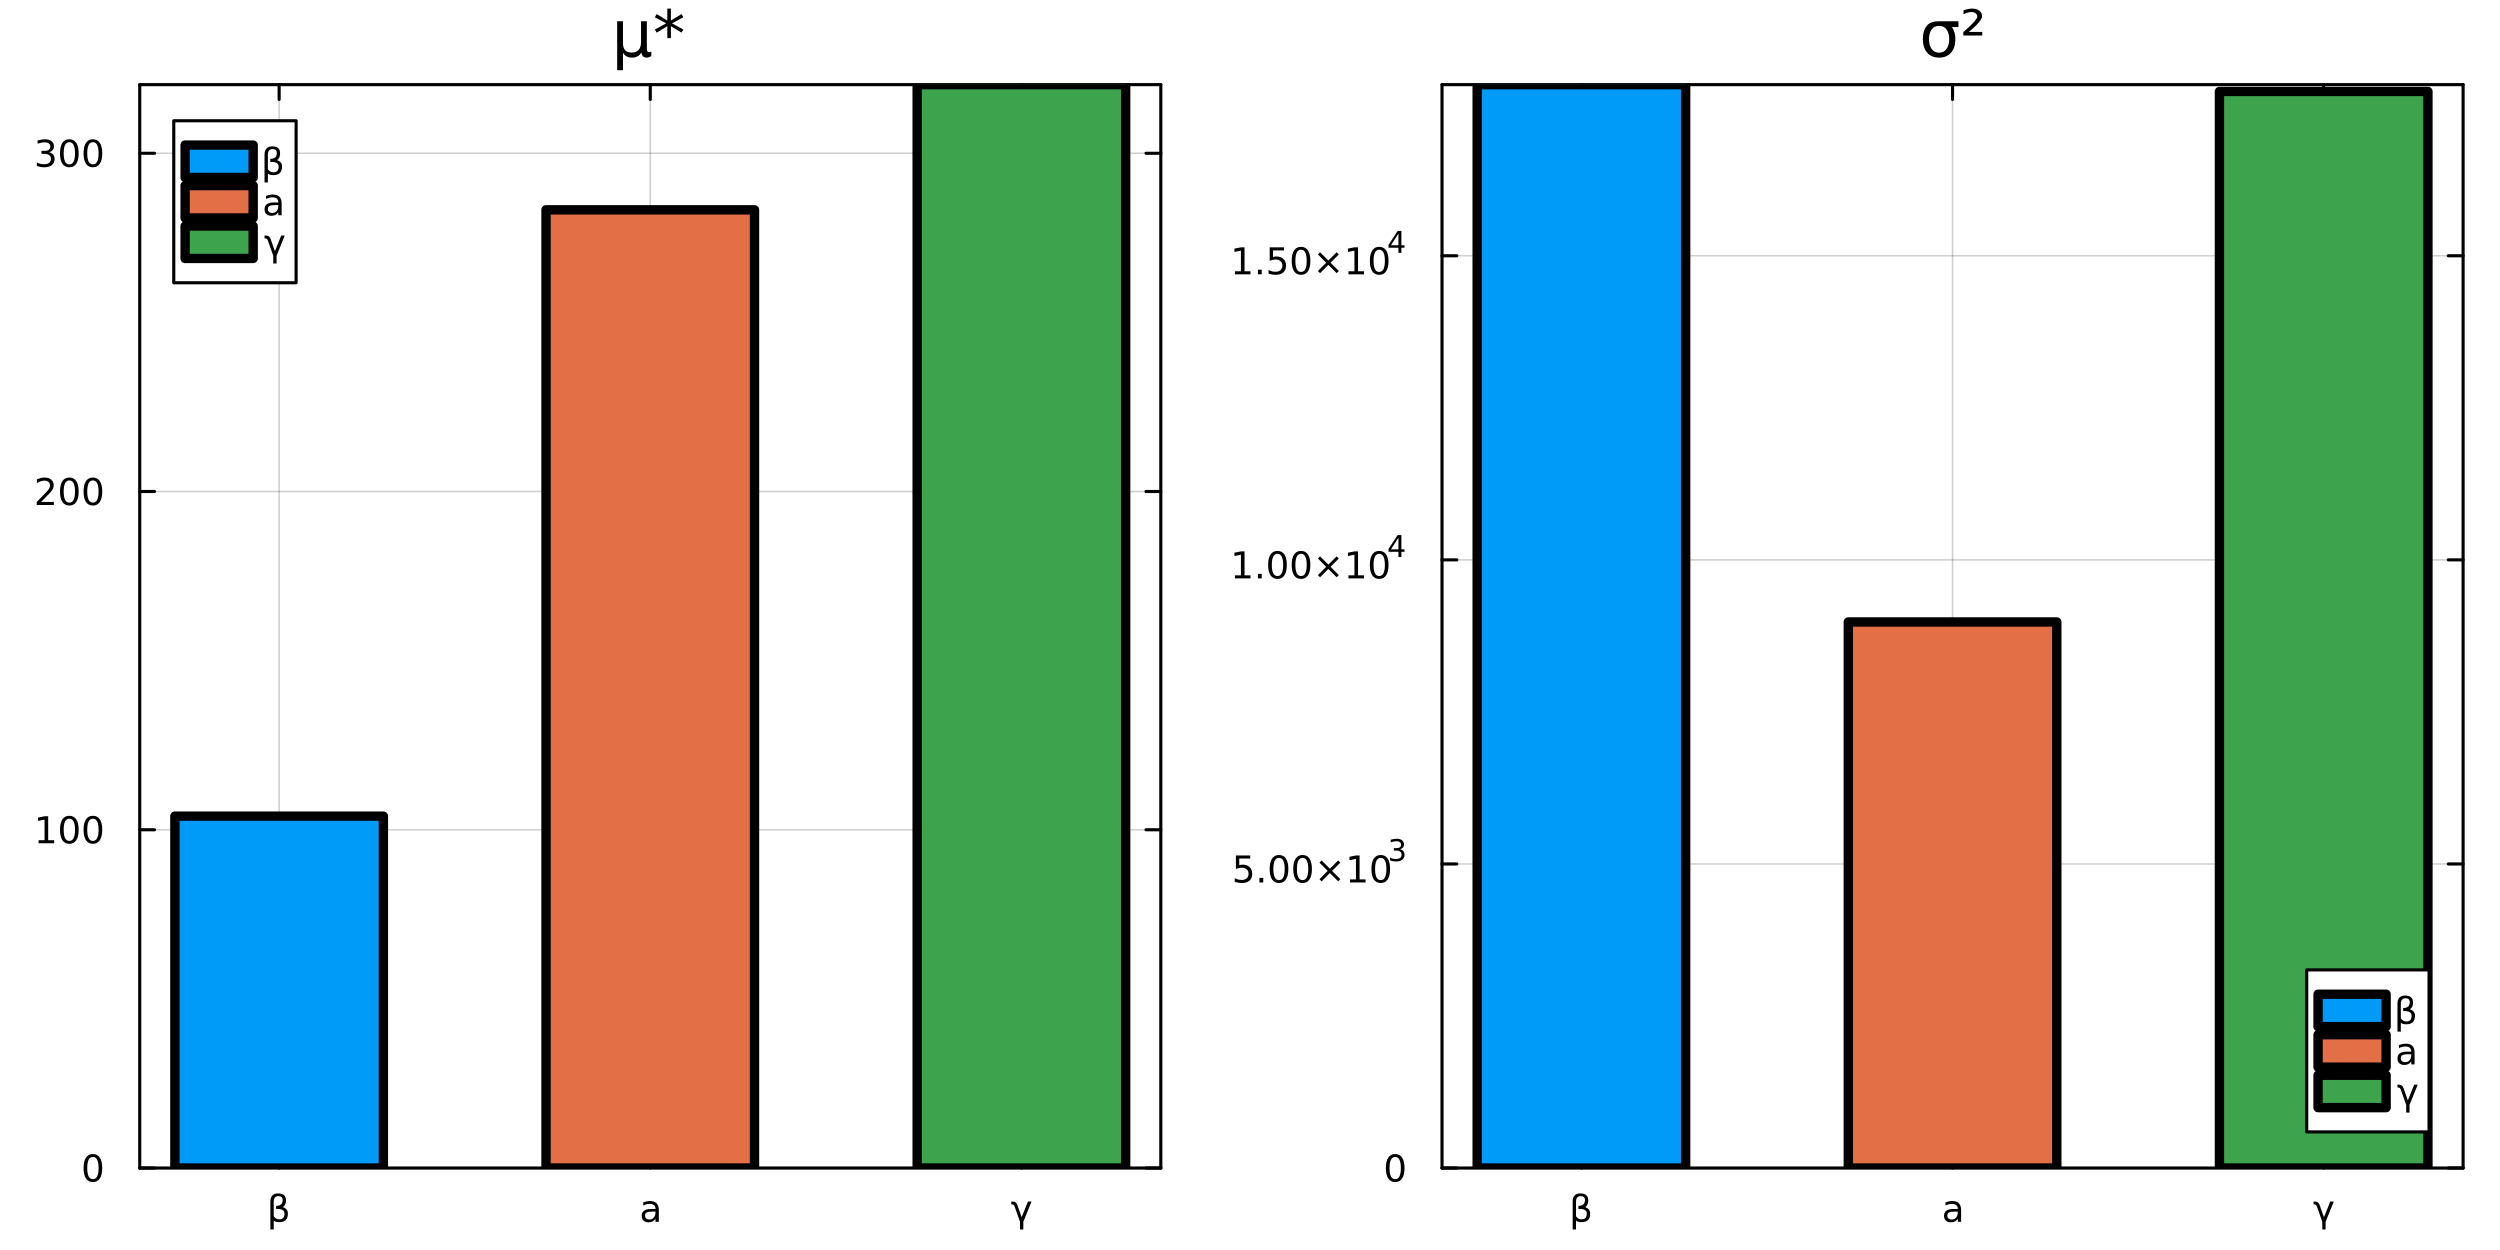 <?xml version="1.0" encoding="utf-8"?>
<svg xmlns="http://www.w3.org/2000/svg" xmlns:xlink="http://www.w3.org/1999/xlink" width="800" height="400" viewBox="0 0 3200 1600">
<rect x="0" y="0" width="3200" height="1600" fill="#333333" stroke="none"/>
<defs>
  <clipPath id="clip160">
    <rect x="0" y="0" width="3200" height="1600"/>
  </clipPath>
</defs>
<path clip-path="url(#clip160)" d="M0 1600 L3200 1600 L3200 0 L0 0  Z" fill="#ffffff" fill-rule="evenodd" fill-opacity="1"/>
<defs>
  <clipPath id="clip161">
    <rect x="640" y="0" width="2241" height="1600"/>
  </clipPath>
</defs>
<path clip-path="url(#clip160)" d="M178.857 1495.09 L1485.83 1495.09 L1485.83 108.352 L178.857 108.352  Z" fill="#ffffff" fill-rule="evenodd" fill-opacity="1"/>
<defs>
  <clipPath id="clip162">
    <rect x="178" y="108" width="1308" height="1388"/>
  </clipPath>
</defs>
<polyline clip-path="url(#clip162)" style="stroke:#000000; stroke-linecap:round; stroke-linejoin:round; stroke-width:2; stroke-opacity:0.1; fill:none" points="357.295,1495.09 357.295,108.352 "/>
<polyline clip-path="url(#clip162)" style="stroke:#000000; stroke-linecap:round; stroke-linejoin:round; stroke-width:2; stroke-opacity:0.1; fill:none" points="832.346,1495.09 832.346,108.352 "/>
<polyline clip-path="url(#clip162)" style="stroke:#000000; stroke-linecap:round; stroke-linejoin:round; stroke-width:2; stroke-opacity:0.1; fill:none" points="1307.4,1495.09 1307.4,108.352 "/>
<polyline clip-path="url(#clip162)" style="stroke:#000000; stroke-linecap:round; stroke-linejoin:round; stroke-width:2; stroke-opacity:0.1; fill:none" points="357.295,1495.09 357.295,108.352 "/>
<polyline clip-path="url(#clip162)" style="stroke:#000000; stroke-linecap:round; stroke-linejoin:round; stroke-width:2; stroke-opacity:0.1; fill:none" points="832.346,1495.09 832.346,108.352 "/>
<polyline clip-path="url(#clip162)" style="stroke:#000000; stroke-linecap:round; stroke-linejoin:round; stroke-width:2; stroke-opacity:0.1; fill:none" points="1307.4,1495.09 1307.4,108.352 "/>
<polyline clip-path="url(#clip160)" style="stroke:#000000; stroke-linecap:round; stroke-linejoin:round; stroke-width:4; stroke-opacity:1; fill:none" points="178.857,1495.09 1485.83,1495.09 "/>
<polyline clip-path="url(#clip160)" style="stroke:#000000; stroke-linecap:round; stroke-linejoin:round; stroke-width:4; stroke-opacity:1; fill:none" points="178.857,108.352 1485.83,108.352 "/>
<polyline clip-path="url(#clip160)" style="stroke:#000000; stroke-linecap:round; stroke-linejoin:round; stroke-width:4; stroke-opacity:1; fill:none" points="357.295,1495.09 357.295,1476.19 "/>
<polyline clip-path="url(#clip160)" style="stroke:#000000; stroke-linecap:round; stroke-linejoin:round; stroke-width:4; stroke-opacity:1; fill:none" points="832.346,1495.09 832.346,1476.19 "/>
<polyline clip-path="url(#clip160)" style="stroke:#000000; stroke-linecap:round; stroke-linejoin:round; stroke-width:4; stroke-opacity:1; fill:none" points="1307.4,1495.09 1307.4,1476.19 "/>
<polyline clip-path="url(#clip160)" style="stroke:#000000; stroke-linecap:round; stroke-linejoin:round; stroke-width:4; stroke-opacity:1; fill:none" points="357.295,108.352 357.295,127.25 "/>
<polyline clip-path="url(#clip160)" style="stroke:#000000; stroke-linecap:round; stroke-linejoin:round; stroke-width:4; stroke-opacity:1; fill:none" points="832.346,108.352 832.346,127.25 "/>
<polyline clip-path="url(#clip160)" style="stroke:#000000; stroke-linecap:round; stroke-linejoin:round; stroke-width:4; stroke-opacity:1; fill:none" points="1307.4,108.352 1307.4,127.25 "/>
<path clip-path="url(#clip160)" d="M350.374 1562.29 L350.374 1573.75 L346.091 1573.75 L346.091 1538.12 Q346.091 1527.57 355.953 1527.57 Q365.999 1527.57 365.999 1536.48 Q365.999 1542.82 362.017 1545.14 Q368.499 1547.22 368.499 1553.4 Q368.499 1564.37 357.341 1564.37 Q352.434 1564.37 350.374 1562.29 M350.374 1556.74 Q352.943 1560.74 357.503 1560.74 Q364.17 1560.74 364.17 1553.47 Q364.17 1546.94 353.429 1547.45 L353.429 1543.52 Q361.832 1543.52 361.832 1536.11 Q361.832 1531.04 356.416 1531.04 Q350.374 1531.04 350.374 1538.26 L350.374 1556.74 Z" fill="#000000" fill-rule="nonzero" fill-opacity="1" /><path clip-path="url(#clip160)" d="M834.8 1550.86 Q829.638 1550.86 827.647 1552.04 Q825.656 1553.22 825.656 1556.06 Q825.656 1558.33 827.138 1559.67 Q828.643 1560.99 831.212 1560.99 Q834.754 1560.99 836.883 1558.49 Q839.036 1555.97 839.036 1551.8 L839.036 1550.86 L834.8 1550.86 M843.295 1549.1 L843.295 1563.89 L839.036 1563.89 L839.036 1559.95 Q837.578 1562.31 835.402 1563.45 Q833.226 1564.56 830.078 1564.56 Q826.096 1564.56 823.735 1562.34 Q821.397 1560.09 821.397 1556.34 Q821.397 1551.97 824.314 1549.74 Q827.254 1547.52 833.064 1547.52 L839.036 1547.52 L839.036 1547.11 Q839.036 1544.17 837.092 1542.57 Q835.17 1540.95 831.675 1540.95 Q829.453 1540.95 827.346 1541.48 Q825.24 1542.01 823.295 1543.08 L823.295 1539.14 Q825.633 1538.24 827.832 1537.8 Q830.031 1537.34 832.115 1537.34 Q837.74 1537.34 840.517 1540.25 Q843.295 1543.17 843.295 1549.1 Z" fill="#000000" fill-rule="nonzero" fill-opacity="1" /><path clip-path="url(#clip160)" d="M1302.06 1542.04 L1307.73 1558.05 L1315.83 1537.96 L1320.35 1537.96 L1309.86 1563.89 L1309.86 1573.75 L1305.6 1573.75 L1305.6 1563.89 L1298.8 1544.54 Q1297.78 1541.62 1295.58 1541.62 L1294.45 1541.62 L1294.45 1537.96 L1296.07 1537.96 Q1300.63 1537.96 1302.06 1542.04 Z" fill="#000000" fill-rule="nonzero" fill-opacity="1" /><polyline clip-path="url(#clip162)" style="stroke:#000000; stroke-linecap:round; stroke-linejoin:round; stroke-width:2; stroke-opacity:0.1; fill:none" points="178.857,1495.09 1485.83,1495.09 "/>
<polyline clip-path="url(#clip162)" style="stroke:#000000; stroke-linecap:round; stroke-linejoin:round; stroke-width:2; stroke-opacity:0.1; fill:none" points="178.857,1062.12 1485.83,1062.12 "/>
<polyline clip-path="url(#clip162)" style="stroke:#000000; stroke-linecap:round; stroke-linejoin:round; stroke-width:2; stroke-opacity:0.1; fill:none" points="178.857,629.149 1485.83,629.149 "/>
<polyline clip-path="url(#clip162)" style="stroke:#000000; stroke-linecap:round; stroke-linejoin:round; stroke-width:2; stroke-opacity:0.1; fill:none" points="178.857,196.18 1485.83,196.18 "/>
<polyline clip-path="url(#clip162)" style="stroke:#000000; stroke-linecap:round; stroke-linejoin:round; stroke-width:2; stroke-opacity:0.1; fill:none" points="178.857,1495.09 1485.83,1495.09 "/>
<polyline clip-path="url(#clip162)" style="stroke:#000000; stroke-linecap:round; stroke-linejoin:round; stroke-width:2; stroke-opacity:0.1; fill:none" points="178.857,1062.12 1485.83,1062.12 "/>
<polyline clip-path="url(#clip162)" style="stroke:#000000; stroke-linecap:round; stroke-linejoin:round; stroke-width:2; stroke-opacity:0.1; fill:none" points="178.857,629.149 1485.83,629.149 "/>
<polyline clip-path="url(#clip162)" style="stroke:#000000; stroke-linecap:round; stroke-linejoin:round; stroke-width:2; stroke-opacity:0.1; fill:none" points="178.857,196.18 1485.83,196.18 "/>
<polyline clip-path="url(#clip160)" style="stroke:#000000; stroke-linecap:round; stroke-linejoin:round; stroke-width:4; stroke-opacity:1; fill:none" points="178.857,1495.09 178.857,108.352 "/>
<polyline clip-path="url(#clip160)" style="stroke:#000000; stroke-linecap:round; stroke-linejoin:round; stroke-width:4; stroke-opacity:1; fill:none" points="1485.83,1495.09 1485.83,108.352 "/>
<polyline clip-path="url(#clip160)" style="stroke:#000000; stroke-linecap:round; stroke-linejoin:round; stroke-width:4; stroke-opacity:1; fill:none" points="178.857,1495.09 197.755,1495.09 "/>
<polyline clip-path="url(#clip160)" style="stroke:#000000; stroke-linecap:round; stroke-linejoin:round; stroke-width:4; stroke-opacity:1; fill:none" points="178.857,1062.12 197.755,1062.12 "/>
<polyline clip-path="url(#clip160)" style="stroke:#000000; stroke-linecap:round; stroke-linejoin:round; stroke-width:4; stroke-opacity:1; fill:none" points="178.857,629.149 197.755,629.149 "/>
<polyline clip-path="url(#clip160)" style="stroke:#000000; stroke-linecap:round; stroke-linejoin:round; stroke-width:4; stroke-opacity:1; fill:none" points="178.857,196.18 197.755,196.18 "/>
<polyline clip-path="url(#clip160)" style="stroke:#000000; stroke-linecap:round; stroke-linejoin:round; stroke-width:4; stroke-opacity:1; fill:none" points="1485.83,1495.09 1466.94,1495.09 "/>
<polyline clip-path="url(#clip160)" style="stroke:#000000; stroke-linecap:round; stroke-linejoin:round; stroke-width:4; stroke-opacity:1; fill:none" points="1485.83,1062.12 1466.94,1062.12 "/>
<polyline clip-path="url(#clip160)" style="stroke:#000000; stroke-linecap:round; stroke-linejoin:round; stroke-width:4; stroke-opacity:1; fill:none" points="1485.83,629.149 1466.94,629.149 "/>
<polyline clip-path="url(#clip160)" style="stroke:#000000; stroke-linecap:round; stroke-linejoin:round; stroke-width:4; stroke-opacity:1; fill:none" points="1485.83,196.18 1466.94,196.18 "/>
<path clip-path="url(#clip160)" d="M118.913 1480.89 Q115.302 1480.89 113.473 1484.45 Q111.668 1487.99 111.668 1495.12 Q111.668 1502.23 113.473 1505.79 Q115.302 1509.34 118.913 1509.34 Q122.547 1509.34 124.353 1505.79 Q126.182 1502.23 126.182 1495.12 Q126.182 1487.99 124.353 1484.45 Q122.547 1480.89 118.913 1480.89 M118.913 1477.18 Q124.723 1477.18 127.779 1481.79 Q130.857 1486.37 130.857 1495.12 Q130.857 1503.85 127.779 1508.46 Q124.723 1513.04 118.913 1513.04 Q113.103 1513.04 110.024 1508.46 Q106.969 1503.85 106.969 1495.12 Q106.969 1486.37 110.024 1481.79 Q113.103 1477.18 118.913 1477.18 Z" fill="#000000" fill-rule="nonzero" fill-opacity="1" /><path clip-path="url(#clip160)" d="M49.4 1075.46 L57.038 1075.46 L57.038 1049.1 L48.728 1050.76 L48.728 1046.51 L56.992 1044.84 L61.668 1044.84 L61.668 1075.46 L69.307 1075.46 L69.307 1079.4 L49.4 1079.4 L49.4 1075.46 Z" fill="#000000" fill-rule="nonzero" fill-opacity="1" /><path clip-path="url(#clip160)" d="M88.751 1047.92 Q85.14 1047.92 83.311 1051.48 Q81.506 1055.02 81.506 1062.15 Q81.506 1069.26 83.311 1072.82 Q85.14 1076.37 88.751 1076.37 Q92.385 1076.37 94.191 1072.82 Q96.02 1069.26 96.02 1062.15 Q96.02 1055.02 94.191 1051.48 Q92.385 1047.92 88.751 1047.92 M88.751 1044.21 Q94.561 1044.21 97.617 1048.82 Q100.696 1053.4 100.696 1062.15 Q100.696 1070.88 97.617 1075.49 Q94.561 1080.07 88.751 1080.07 Q82.941 1080.07 79.862 1075.49 Q76.807 1070.88 76.807 1062.15 Q76.807 1053.4 79.862 1048.82 Q82.941 1044.21 88.751 1044.21 Z" fill="#000000" fill-rule="nonzero" fill-opacity="1" /><path clip-path="url(#clip160)" d="M118.913 1047.92 Q115.302 1047.92 113.473 1051.48 Q111.668 1055.02 111.668 1062.15 Q111.668 1069.26 113.473 1072.82 Q115.302 1076.37 118.913 1076.37 Q122.547 1076.37 124.353 1072.82 Q126.182 1069.26 126.182 1062.15 Q126.182 1055.02 124.353 1051.48 Q122.547 1047.92 118.913 1047.92 M118.913 1044.21 Q124.723 1044.21 127.779 1048.82 Q130.857 1053.4 130.857 1062.15 Q130.857 1070.88 127.779 1075.49 Q124.723 1080.07 118.913 1080.07 Q113.103 1080.07 110.024 1075.49 Q106.969 1070.88 106.969 1062.15 Q106.969 1053.4 110.024 1048.82 Q113.103 1044.21 118.913 1044.21 Z" fill="#000000" fill-rule="nonzero" fill-opacity="1" /><path clip-path="url(#clip160)" d="M52.617 642.494 L68.936 642.494 L68.936 646.429 L46.992 646.429 L46.992 642.494 Q49.654 639.74 54.237 635.11 Q58.844 630.457 60.025 629.115 Q62.27 626.592 63.149 624.856 Q64.052 623.096 64.052 621.406 Q64.052 618.652 62.108 616.916 Q60.187 615.18 57.085 615.18 Q54.886 615.18 52.432 615.944 Q50.001 616.707 47.224 618.258 L47.224 613.536 Q50.048 612.402 52.501 611.823 Q54.955 611.245 56.992 611.245 Q62.362 611.245 65.557 613.93 Q68.751 616.615 68.751 621.106 Q68.751 623.235 67.941 625.156 Q67.154 627.055 65.048 629.647 Q64.469 630.318 61.367 633.536 Q58.265 636.73 52.617 642.494 Z" fill="#000000" fill-rule="nonzero" fill-opacity="1" /><path clip-path="url(#clip160)" d="M88.751 614.948 Q85.14 614.948 83.311 618.513 Q81.506 622.055 81.506 629.184 Q81.506 636.291 83.311 639.855 Q85.14 643.397 88.751 643.397 Q92.385 643.397 94.191 639.855 Q96.02 636.291 96.02 629.184 Q96.02 622.055 94.191 618.513 Q92.385 614.948 88.751 614.948 M88.751 611.245 Q94.561 611.245 97.617 615.851 Q100.696 620.434 100.696 629.184 Q100.696 637.911 97.617 642.517 Q94.561 647.101 88.751 647.101 Q82.941 647.101 79.862 642.517 Q76.807 637.911 76.807 629.184 Q76.807 620.434 79.862 615.851 Q82.941 611.245 88.751 611.245 Z" fill="#000000" fill-rule="nonzero" fill-opacity="1" /><path clip-path="url(#clip160)" d="M118.913 614.948 Q115.302 614.948 113.473 618.513 Q111.668 622.055 111.668 629.184 Q111.668 636.291 113.473 639.855 Q115.302 643.397 118.913 643.397 Q122.547 643.397 124.353 639.855 Q126.182 636.291 126.182 629.184 Q126.182 622.055 124.353 618.513 Q122.547 614.948 118.913 614.948 M118.913 611.245 Q124.723 611.245 127.779 615.851 Q130.857 620.434 130.857 629.184 Q130.857 637.911 127.779 642.517 Q124.723 647.101 118.913 647.101 Q113.103 647.101 110.024 642.517 Q106.969 637.911 106.969 629.184 Q106.969 620.434 110.024 615.851 Q113.103 611.245 118.913 611.245 Z" fill="#000000" fill-rule="nonzero" fill-opacity="1" /><path clip-path="url(#clip160)" d="M62.756 194.826 Q66.112 195.544 67.987 197.812 Q69.885 200.081 69.885 203.414 Q69.885 208.53 66.367 211.331 Q62.849 214.132 56.367 214.132 Q54.191 214.132 51.876 213.692 Q49.585 213.275 47.131 212.419 L47.131 207.905 Q49.075 209.039 51.39 209.618 Q53.705 210.196 56.228 210.196 Q60.626 210.196 62.918 208.46 Q65.233 206.724 65.233 203.414 Q65.233 200.359 63.08 198.646 Q60.95 196.909 57.131 196.909 L53.103 196.909 L53.103 193.067 L57.316 193.067 Q60.765 193.067 62.594 191.701 Q64.423 190.312 64.423 187.72 Q64.423 185.058 62.525 183.646 Q60.65 182.21 57.131 182.21 Q55.21 182.21 53.011 182.627 Q50.812 183.044 48.173 183.923 L48.173 179.757 Q50.835 179.016 53.15 178.646 Q55.487 178.275 57.548 178.275 Q62.872 178.275 65.974 180.706 Q69.075 183.113 69.075 187.234 Q69.075 190.104 67.432 192.095 Q65.788 194.062 62.756 194.826 Z" fill="#000000" fill-rule="nonzero" fill-opacity="1" /><path clip-path="url(#clip160)" d="M88.751 181.979 Q85.14 181.979 83.311 185.544 Q81.506 189.085 81.506 196.215 Q81.506 203.321 83.311 206.886 Q85.14 210.428 88.751 210.428 Q92.385 210.428 94.191 206.886 Q96.02 203.321 96.02 196.215 Q96.02 189.085 94.191 185.544 Q92.385 181.979 88.751 181.979 M88.751 178.275 Q94.561 178.275 97.617 182.882 Q100.696 187.465 100.696 196.215 Q100.696 204.942 97.617 209.548 Q94.561 214.132 88.751 214.132 Q82.941 214.132 79.862 209.548 Q76.807 204.942 76.807 196.215 Q76.807 187.465 79.862 182.882 Q82.941 178.275 88.751 178.275 Z" fill="#000000" fill-rule="nonzero" fill-opacity="1" /><path clip-path="url(#clip160)" d="M118.913 181.979 Q115.302 181.979 113.473 185.544 Q111.668 189.085 111.668 196.215 Q111.668 203.321 113.473 206.886 Q115.302 210.428 118.913 210.428 Q122.547 210.428 124.353 206.886 Q126.182 203.321 126.182 196.215 Q126.182 189.085 124.353 185.544 Q122.547 181.979 118.913 181.979 M118.913 178.275 Q124.723 178.275 127.779 182.882 Q130.857 187.465 130.857 196.215 Q130.857 204.942 127.779 209.548 Q124.723 214.132 118.913 214.132 Q113.103 214.132 110.024 209.548 Q106.969 204.942 106.969 196.215 Q106.969 187.465 110.024 182.882 Q113.103 178.275 118.913 178.275 Z" fill="#000000" fill-rule="nonzero" fill-opacity="1" /><path clip-path="url(#clip160)" d="M789.974 89.833 L789.974 27.206 L797.427 27.206 L797.427 55.4 Q797.427 61.274 800.223 64.272 Q803.018 67.269 808.486 67.269 Q814.482 67.269 817.479 63.867 Q820.518 60.464 820.518 53.658 L820.518 27.206 L827.971 27.206 L827.971 62.125 Q827.971 64.555 828.66 65.73 Q829.389 66.864 830.888 66.864 Q831.252 66.864 831.901 66.662 Q832.549 66.419 833.683 65.933 L833.683 71.928 Q832.022 72.86 830.523 73.305 Q829.065 73.751 827.647 73.751 Q824.852 73.751 823.191 72.171 Q821.53 70.591 820.923 67.35 Q818.897 70.55 815.94 72.171 Q813.023 73.751 809.053 73.751 Q804.922 73.751 802.005 72.171 Q799.129 70.591 797.427 67.431 L797.427 89.833 L789.974 89.833 Z" fill="#000000" fill-rule="nonzero" fill-opacity="1" /><path clip-path="url(#clip160)" d="M874.719 22.061 L860.176 29.92 L874.719 37.819 L872.369 41.789 L858.758 33.566 L858.758 48.838 L854.14 48.838 L854.14 33.566 L840.529 41.789 L838.179 37.819 L852.722 29.92 L838.179 22.061 L840.529 18.051 L854.14 26.274 L854.14 11.002 L858.758 11.002 L858.758 26.274 L872.369 18.051 L874.719 22.061 Z" fill="#000000" fill-rule="nonzero" fill-opacity="1" /><path clip-path="url(#clip162)" d="M223.854 1044.64 L223.854 1495.09 L490.736 1495.09 L490.736 1044.64 L223.854 1044.64 L223.854 1044.64  Z" fill="#009af9" fill-rule="evenodd" fill-opacity="1"/>
<polyline clip-path="url(#clip162)" style="stroke:#000000; stroke-linecap:round; stroke-linejoin:round; stroke-width:12; stroke-opacity:1; fill:none" points="223.854,1044.64 223.854,1495.09 490.736,1495.09 490.736,1044.64 223.854,1044.64 "/>
<circle clip-path="url(#clip162)" style="fill:#009af9; stroke:none; fill-opacity:0" cx="357.295" cy="1044.64" r="2"/>
<path clip-path="url(#clip162)" d="M698.905 268.575 L698.905 1495.09 L965.788 1495.09 L965.788 268.575 L698.905 268.575 L698.905 268.575  Z" fill="#e26f46" fill-rule="evenodd" fill-opacity="1"/>
<polyline clip-path="url(#clip162)" style="stroke:#000000; stroke-linecap:round; stroke-linejoin:round; stroke-width:12; stroke-opacity:1; fill:none" points="698.905,268.575 698.905,1495.09 965.788,1495.09 965.788,268.575 698.905,268.575 "/>
<circle clip-path="url(#clip162)" style="fill:#e26f46; stroke:none; fill-opacity:0" cx="832.346" cy="268.575" r="2"/>
<path clip-path="url(#clip162)" d="M1173.96 108.352 L1173.96 1495.09 L1440.84 1495.09 L1440.84 108.352 L1173.96 108.352 L1173.96 108.352  Z" fill="#3da44d" fill-rule="evenodd" fill-opacity="1"/>
<polyline clip-path="url(#clip162)" style="stroke:#000000; stroke-linecap:round; stroke-linejoin:round; stroke-width:12; stroke-opacity:1; fill:none" points="1173.96,108.352 1173.96,1495.09 1440.84,1495.09 1440.84,108.352 1173.96,108.352 "/>
<circle clip-path="url(#clip162)" style="fill:#3da44d; stroke:none; fill-opacity:0" cx="1307.4" cy="108.352" r="2"/>
<path clip-path="url(#clip160)" d="M222.423 361.937 L379.024 361.937 L379.024 154.577 L222.423 154.577  Z" fill="#ffffff" fill-rule="evenodd" fill-opacity="1"/>
<polyline clip-path="url(#clip160)" style="stroke:#000000; stroke-linecap:round; stroke-linejoin:round; stroke-width:4; stroke-opacity:1; fill:none" points="222.423,361.937 379.024,361.937 379.024,154.577 222.423,154.577 222.423,361.937 "/>
<path clip-path="url(#clip160)" d="M236.945 227.153 L324.077 227.153 L324.077 185.681 L236.945 185.681 L236.945 227.153  Z" fill="#009af9" fill-rule="evenodd" fill-opacity="1"/>
<polyline clip-path="url(#clip160)" style="stroke:#000000; stroke-linecap:round; stroke-linejoin:round; stroke-width:12; stroke-opacity:1; fill:none" points="236.945,227.153 324.077,227.153 324.077,185.681 236.945,185.681 236.945,227.153 "/>
<path clip-path="url(#clip160)" d="M342.882 222.099 L342.882 233.558 L338.599 233.558 L338.599 197.933 Q338.599 187.377 348.46 187.377 Q358.506 187.377 358.506 196.289 Q358.506 202.632 354.525 204.947 Q361.006 207.03 361.006 213.211 Q361.006 224.183 349.849 224.183 Q344.942 224.183 342.882 222.099 M342.882 216.544 Q345.451 220.549 350.011 220.549 Q356.678 220.549 356.678 213.28 Q356.678 206.752 345.937 207.262 L345.937 203.326 Q354.34 203.326 354.34 195.919 Q354.34 190.85 348.923 190.85 Q342.882 190.85 342.882 198.072 L342.882 216.544 Z" fill="#000000" fill-rule="nonzero" fill-opacity="1" /><path clip-path="url(#clip160)" d="M236.945 278.993 L324.077 278.993 L324.077 237.521 L236.945 237.521 L236.945 278.993  Z" fill="#e26f46" fill-rule="evenodd" fill-opacity="1"/>
<polyline clip-path="url(#clip160)" style="stroke:#000000; stroke-linecap:round; stroke-linejoin:round; stroke-width:12; stroke-opacity:1; fill:none" points="236.945,278.993 324.077,278.993 324.077,237.521 236.945,237.521 236.945,278.993 "/>
<path clip-path="url(#clip160)" d="M352.002 262.504 Q346.84 262.504 344.849 263.685 Q342.858 264.865 342.858 267.713 Q342.858 269.981 344.34 271.324 Q345.844 272.643 348.414 272.643 Q351.956 272.643 354.085 270.143 Q356.238 267.62 356.238 263.453 L356.238 262.504 L352.002 262.504 M360.497 260.745 L360.497 275.537 L356.238 275.537 L356.238 271.601 Q354.78 273.963 352.604 275.097 Q350.428 276.208 347.28 276.208 Q343.298 276.208 340.937 273.986 Q338.599 271.74 338.599 267.99 Q338.599 263.615 341.516 261.393 Q344.456 259.171 350.266 259.171 L356.238 259.171 L356.238 258.754 Q356.238 255.815 354.293 254.217 Q352.372 252.597 348.877 252.597 Q346.655 252.597 344.548 253.129 Q342.442 253.662 340.497 254.727 L340.497 250.791 Q342.835 249.889 345.034 249.449 Q347.233 248.986 349.317 248.986 Q354.942 248.986 357.719 251.903 Q360.497 254.819 360.497 260.745 Z" fill="#000000" fill-rule="nonzero" fill-opacity="1" /><path clip-path="url(#clip160)" d="M236.945 330.833 L324.077 330.833 L324.077 289.361 L236.945 289.361 L236.945 330.833  Z" fill="#3da44d" fill-rule="evenodd" fill-opacity="1"/>
<polyline clip-path="url(#clip160)" style="stroke:#000000; stroke-linecap:round; stroke-linejoin:round; stroke-width:12; stroke-opacity:1; fill:none" points="236.945,330.833 324.077,330.833 324.077,289.361 236.945,289.361 236.945,330.833 "/>
<path clip-path="url(#clip160)" d="M346.215 305.525 L351.886 321.543 L359.988 301.451 L364.502 301.451 L354.016 327.377 L354.016 337.238 L349.756 337.238 L349.756 327.377 L342.951 308.025 Q341.932 305.108 339.733 305.108 L338.599 305.108 L338.599 301.451 L340.219 301.451 Q344.78 301.451 346.215 305.525 Z" fill="#000000" fill-rule="nonzero" fill-opacity="1" /><path clip-path="url(#clip160)" d="M1845.78 1495.09 L3152.76 1495.09 L3152.76 108.352 L1845.78 108.352  Z" fill="#ffffff" fill-rule="evenodd" fill-opacity="1"/>
<defs>
  <clipPath id="clip163">
    <rect x="1845" y="108" width="1308" height="1388"/>
  </clipPath>
</defs>
<polyline clip-path="url(#clip163)" style="stroke:#000000; stroke-linecap:round; stroke-linejoin:round; stroke-width:2; stroke-opacity:0.1; fill:none" points="2024.22,1495.09 2024.22,108.352 "/>
<polyline clip-path="url(#clip163)" style="stroke:#000000; stroke-linecap:round; stroke-linejoin:round; stroke-width:2; stroke-opacity:0.1; fill:none" points="2499.27,1495.09 2499.27,108.352 "/>
<polyline clip-path="url(#clip163)" style="stroke:#000000; stroke-linecap:round; stroke-linejoin:round; stroke-width:2; stroke-opacity:0.1; fill:none" points="2974.32,1495.09 2974.32,108.352 "/>
<polyline clip-path="url(#clip163)" style="stroke:#000000; stroke-linecap:round; stroke-linejoin:round; stroke-width:2; stroke-opacity:0.1; fill:none" points="2024.22,1495.09 2024.22,108.352 "/>
<polyline clip-path="url(#clip163)" style="stroke:#000000; stroke-linecap:round; stroke-linejoin:round; stroke-width:2; stroke-opacity:0.1; fill:none" points="2499.27,1495.09 2499.27,108.352 "/>
<polyline clip-path="url(#clip163)" style="stroke:#000000; stroke-linecap:round; stroke-linejoin:round; stroke-width:2; stroke-opacity:0.1; fill:none" points="2974.32,1495.09 2974.32,108.352 "/>
<polyline clip-path="url(#clip160)" style="stroke:#000000; stroke-linecap:round; stroke-linejoin:round; stroke-width:4; stroke-opacity:1; fill:none" points="1845.78,1495.09 3152.76,1495.09 "/>
<polyline clip-path="url(#clip160)" style="stroke:#000000; stroke-linecap:round; stroke-linejoin:round; stroke-width:4; stroke-opacity:1; fill:none" points="1845.78,108.352 3152.76,108.352 "/>
<polyline clip-path="url(#clip160)" style="stroke:#000000; stroke-linecap:round; stroke-linejoin:round; stroke-width:4; stroke-opacity:1; fill:none" points="2024.22,1495.09 2024.22,1476.19 "/>
<polyline clip-path="url(#clip160)" style="stroke:#000000; stroke-linecap:round; stroke-linejoin:round; stroke-width:4; stroke-opacity:1; fill:none" points="2499.27,1495.09 2499.27,1476.19 "/>
<polyline clip-path="url(#clip160)" style="stroke:#000000; stroke-linecap:round; stroke-linejoin:round; stroke-width:4; stroke-opacity:1; fill:none" points="2974.32,1495.09 2974.32,1476.19 "/>
<polyline clip-path="url(#clip160)" style="stroke:#000000; stroke-linecap:round; stroke-linejoin:round; stroke-width:4; stroke-opacity:1; fill:none" points="2024.22,108.352 2024.22,127.25 "/>
<polyline clip-path="url(#clip160)" style="stroke:#000000; stroke-linecap:round; stroke-linejoin:round; stroke-width:4; stroke-opacity:1; fill:none" points="2499.27,108.352 2499.27,127.25 "/>
<polyline clip-path="url(#clip160)" style="stroke:#000000; stroke-linecap:round; stroke-linejoin:round; stroke-width:4; stroke-opacity:1; fill:none" points="2974.32,108.352 2974.32,127.25 "/>
<path clip-path="url(#clip160)" d="M2017.29 1562.29 L2017.29 1573.75 L2013.01 1573.75 L2013.01 1538.12 Q2013.01 1527.57 2022.87 1527.57 Q2032.92 1527.57 2032.92 1536.48 Q2032.92 1542.82 2028.94 1545.14 Q2035.42 1547.22 2035.42 1553.4 Q2035.42 1564.37 2024.26 1564.37 Q2019.35 1564.37 2017.29 1562.29 M2017.29 1556.74 Q2019.86 1560.74 2024.42 1560.74 Q2031.09 1560.74 2031.09 1553.47 Q2031.09 1546.94 2020.35 1547.45 L2020.35 1543.52 Q2028.75 1543.52 2028.75 1536.11 Q2028.75 1531.04 2023.34 1531.04 Q2017.29 1531.04 2017.29 1538.26 L2017.29 1556.74 Z" fill="#000000" fill-rule="nonzero" fill-opacity="1" /><path clip-path="url(#clip160)" d="M2501.72 1550.86 Q2496.56 1550.86 2494.57 1552.04 Q2492.58 1553.22 2492.58 1556.06 Q2492.58 1558.33 2494.06 1559.67 Q2495.56 1560.99 2498.13 1560.99 Q2501.67 1560.99 2503.8 1558.49 Q2505.96 1555.97 2505.96 1551.8 L2505.96 1550.86 L2501.72 1550.86 M2510.22 1549.1 L2510.22 1563.89 L2505.96 1563.89 L2505.96 1559.95 Q2504.5 1562.31 2502.32 1563.45 Q2500.15 1564.56 2497 1564.56 Q2493.02 1564.56 2490.66 1562.34 Q2488.32 1560.09 2488.32 1556.34 Q2488.32 1551.97 2491.23 1549.74 Q2494.17 1547.52 2499.98 1547.52 L2505.96 1547.52 L2505.96 1547.11 Q2505.96 1544.17 2504.01 1542.57 Q2502.09 1540.95 2498.6 1540.95 Q2496.37 1540.95 2494.27 1541.48 Q2492.16 1542.01 2490.22 1543.08 L2490.22 1539.14 Q2492.55 1538.24 2494.75 1537.8 Q2496.95 1537.34 2499.04 1537.34 Q2504.66 1537.34 2507.44 1540.25 Q2510.22 1543.17 2510.22 1549.1 Z" fill="#000000" fill-rule="nonzero" fill-opacity="1" /><path clip-path="url(#clip160)" d="M2968.98 1542.04 L2974.65 1558.05 L2982.76 1537.96 L2987.27 1537.96 L2976.78 1563.89 L2976.78 1573.75 L2972.52 1573.75 L2972.52 1563.89 L2965.72 1544.54 Q2964.7 1541.62 2962.5 1541.62 L2961.37 1541.62 L2961.37 1537.96 L2962.99 1537.96 Q2967.55 1537.96 2968.98 1542.04 Z" fill="#000000" fill-rule="nonzero" fill-opacity="1" /><polyline clip-path="url(#clip163)" style="stroke:#000000; stroke-linecap:round; stroke-linejoin:round; stroke-width:2; stroke-opacity:0.1; fill:none" points="1845.78,1495.09 3152.76,1495.09 "/>
<polyline clip-path="url(#clip163)" style="stroke:#000000; stroke-linecap:round; stroke-linejoin:round; stroke-width:2; stroke-opacity:0.1; fill:none" points="1845.78,1105.86 3152.76,1105.86 "/>
<polyline clip-path="url(#clip163)" style="stroke:#000000; stroke-linecap:round; stroke-linejoin:round; stroke-width:2; stroke-opacity:0.1; fill:none" points="1845.78,716.625 3152.76,716.625 "/>
<polyline clip-path="url(#clip163)" style="stroke:#000000; stroke-linecap:round; stroke-linejoin:round; stroke-width:2; stroke-opacity:0.1; fill:none" points="1845.78,327.393 3152.76,327.393 "/>
<polyline clip-path="url(#clip163)" style="stroke:#000000; stroke-linecap:round; stroke-linejoin:round; stroke-width:2; stroke-opacity:0.1; fill:none" points="1845.78,1495.09 3152.76,1495.09 "/>
<polyline clip-path="url(#clip163)" style="stroke:#000000; stroke-linecap:round; stroke-linejoin:round; stroke-width:2; stroke-opacity:0.1; fill:none" points="1845.78,1105.86 3152.76,1105.86 "/>
<polyline clip-path="url(#clip163)" style="stroke:#000000; stroke-linecap:round; stroke-linejoin:round; stroke-width:2; stroke-opacity:0.1; fill:none" points="1845.78,716.625 3152.76,716.625 "/>
<polyline clip-path="url(#clip163)" style="stroke:#000000; stroke-linecap:round; stroke-linejoin:round; stroke-width:2; stroke-opacity:0.1; fill:none" points="1845.78,327.393 3152.76,327.393 "/>
<polyline clip-path="url(#clip160)" style="stroke:#000000; stroke-linecap:round; stroke-linejoin:round; stroke-width:4; stroke-opacity:1; fill:none" points="1845.78,1495.09 1845.78,108.352 "/>
<polyline clip-path="url(#clip160)" style="stroke:#000000; stroke-linecap:round; stroke-linejoin:round; stroke-width:4; stroke-opacity:1; fill:none" points="3152.76,1495.09 3152.76,108.352 "/>
<polyline clip-path="url(#clip160)" style="stroke:#000000; stroke-linecap:round; stroke-linejoin:round; stroke-width:4; stroke-opacity:1; fill:none" points="1845.78,1495.09 1864.68,1495.09 "/>
<polyline clip-path="url(#clip160)" style="stroke:#000000; stroke-linecap:round; stroke-linejoin:round; stroke-width:4; stroke-opacity:1; fill:none" points="1845.78,1105.86 1864.68,1105.86 "/>
<polyline clip-path="url(#clip160)" style="stroke:#000000; stroke-linecap:round; stroke-linejoin:round; stroke-width:4; stroke-opacity:1; fill:none" points="1845.78,716.625 1864.68,716.625 "/>
<polyline clip-path="url(#clip160)" style="stroke:#000000; stroke-linecap:round; stroke-linejoin:round; stroke-width:4; stroke-opacity:1; fill:none" points="1845.78,327.393 1864.68,327.393 "/>
<polyline clip-path="url(#clip160)" style="stroke:#000000; stroke-linecap:round; stroke-linejoin:round; stroke-width:4; stroke-opacity:1; fill:none" points="3152.76,1495.09 3133.86,1495.09 "/>
<polyline clip-path="url(#clip160)" style="stroke:#000000; stroke-linecap:round; stroke-linejoin:round; stroke-width:4; stroke-opacity:1; fill:none" points="3152.76,1105.86 3133.86,1105.86 "/>
<polyline clip-path="url(#clip160)" style="stroke:#000000; stroke-linecap:round; stroke-linejoin:round; stroke-width:4; stroke-opacity:1; fill:none" points="3152.76,716.625 3133.86,716.625 "/>
<polyline clip-path="url(#clip160)" style="stroke:#000000; stroke-linecap:round; stroke-linejoin:round; stroke-width:4; stroke-opacity:1; fill:none" points="3152.76,327.393 3133.86,327.393 "/>
<path clip-path="url(#clip160)" d="M1785.83 1480.89 Q1782.22 1480.89 1780.39 1484.45 Q1778.59 1487.99 1778.59 1495.12 Q1778.59 1502.23 1780.39 1505.79 Q1782.22 1509.34 1785.83 1509.34 Q1789.47 1509.34 1791.27 1505.79 Q1793.1 1502.23 1793.1 1495.12 Q1793.1 1487.99 1791.27 1484.45 Q1789.47 1480.89 1785.83 1480.89 M1785.83 1477.18 Q1791.64 1477.18 1794.7 1481.79 Q1797.78 1486.37 1797.78 1495.12 Q1797.78 1503.85 1794.7 1508.46 Q1791.64 1513.04 1785.83 1513.04 Q1780.02 1513.04 1776.95 1508.46 Q1773.89 1503.85 1773.89 1495.12 Q1773.89 1486.37 1776.95 1481.79 Q1780.02 1477.18 1785.83 1477.18 Z" fill="#000000" fill-rule="nonzero" fill-opacity="1" /><path clip-path="url(#clip160)" d="M1581.95 1095.02 L1600.31 1095.02 L1600.31 1098.96 L1586.24 1098.96 L1586.24 1107.43 Q1587.25 1107.08 1588.27 1106.92 Q1589.29 1106.74 1590.31 1106.74 Q1596.1 1106.74 1599.48 1109.91 Q1602.86 1113.08 1602.86 1118.5 Q1602.86 1124.07 1599.38 1127.18 Q1595.91 1130.26 1589.59 1130.26 Q1587.42 1130.26 1585.15 1129.88 Q1582.9 1129.51 1580.5 1128.77 L1580.5 1124.07 Q1582.58 1125.21 1584.8 1125.76 Q1587.02 1126.32 1589.5 1126.32 Q1593.5 1126.32 1595.84 1124.21 Q1598.18 1122.11 1598.18 1118.5 Q1598.18 1114.88 1595.84 1112.78 Q1593.5 1110.67 1589.5 1110.67 Q1587.62 1110.67 1585.75 1111.09 Q1583.9 1111.51 1581.95 1112.38 L1581.95 1095.02 Z" fill="#000000" fill-rule="nonzero" fill-opacity="1" /><path clip-path="url(#clip160)" d="M1612.07 1123.7 L1616.95 1123.7 L1616.95 1129.58 L1612.07 1129.58 L1612.07 1123.7 Z" fill="#000000" fill-rule="nonzero" fill-opacity="1" /><path clip-path="url(#clip160)" d="M1637.14 1098.1 Q1633.53 1098.1 1631.7 1101.67 Q1629.89 1105.21 1629.89 1112.34 Q1629.89 1119.45 1631.7 1123.01 Q1633.53 1126.55 1637.14 1126.55 Q1640.77 1126.55 1642.58 1123.01 Q1644.41 1119.45 1644.41 1112.34 Q1644.41 1105.21 1642.58 1101.67 Q1640.77 1098.1 1637.14 1098.1 M1637.14 1094.4 Q1642.95 1094.4 1646 1099.01 Q1649.08 1103.59 1649.08 1112.34 Q1649.08 1121.07 1646 1125.67 Q1642.95 1130.26 1637.14 1130.26 Q1631.33 1130.26 1628.25 1125.67 Q1625.19 1121.07 1625.19 1112.34 Q1625.19 1103.59 1628.25 1099.01 Q1631.33 1094.4 1637.14 1094.4 Z" fill="#000000" fill-rule="nonzero" fill-opacity="1" /><path clip-path="url(#clip160)" d="M1667.3 1098.1 Q1663.69 1098.1 1661.86 1101.67 Q1660.05 1105.21 1660.05 1112.34 Q1660.05 1119.45 1661.86 1123.01 Q1663.69 1126.55 1667.3 1126.55 Q1670.93 1126.55 1672.74 1123.01 Q1674.57 1119.45 1674.57 1112.34 Q1674.57 1105.21 1672.74 1101.67 Q1670.93 1098.1 1667.3 1098.1 M1667.3 1094.4 Q1673.11 1094.4 1676.17 1099.01 Q1679.24 1103.59 1679.24 1112.34 Q1679.24 1121.07 1676.17 1125.67 Q1673.11 1130.26 1667.3 1130.26 Q1661.49 1130.26 1658.41 1125.67 Q1655.36 1121.07 1655.36 1112.34 Q1655.36 1103.59 1658.41 1099.01 Q1661.49 1094.4 1667.3 1094.4 Z" fill="#000000" fill-rule="nonzero" fill-opacity="1" /><path clip-path="url(#clip160)" d="M1715.63 1104.12 L1705.05 1114.75 L1715.63 1125.32 L1712.88 1128.13 L1702.25 1117.5 L1691.63 1128.13 L1688.9 1125.32 L1699.45 1114.75 L1688.9 1104.12 L1691.63 1101.32 L1702.25 1111.95 L1712.88 1101.32 L1715.63 1104.12 Z" fill="#000000" fill-rule="nonzero" fill-opacity="1" /><path clip-path="url(#clip160)" d="M1727.99 1125.65 L1735.63 1125.65 L1735.63 1099.28 L1727.32 1100.95 L1727.32 1096.69 L1735.59 1095.02 L1740.26 1095.02 L1740.26 1125.65 L1747.9 1125.65 L1747.9 1129.58 L1727.99 1129.58 L1727.99 1125.65 Z" fill="#000000" fill-rule="nonzero" fill-opacity="1" /><path clip-path="url(#clip160)" d="M1767.35 1098.1 Q1763.73 1098.1 1761.91 1101.67 Q1760.1 1105.21 1760.1 1112.34 Q1760.1 1119.45 1761.91 1123.01 Q1763.73 1126.55 1767.35 1126.55 Q1770.98 1126.55 1772.79 1123.01 Q1774.61 1119.45 1774.61 1112.34 Q1774.61 1105.21 1772.79 1101.67 Q1770.98 1098.1 1767.35 1098.1 M1767.35 1094.4 Q1773.16 1094.4 1776.21 1099.01 Q1779.29 1103.59 1779.29 1112.34 Q1779.29 1121.07 1776.21 1125.67 Q1773.16 1130.26 1767.35 1130.26 Q1761.54 1130.26 1758.46 1125.67 Q1755.4 1121.07 1755.4 1112.34 Q1755.4 1103.59 1758.46 1099.01 Q1761.54 1094.4 1767.35 1094.4 Z" fill="#000000" fill-rule="nonzero" fill-opacity="1" /><path clip-path="url(#clip160)" d="M1791.99 1087.03 Q1794.71 1087.62 1796.24 1089.46 Q1797.78 1091.3 1797.78 1094.01 Q1797.78 1098.17 1794.92 1100.44 Q1792.06 1102.72 1786.79 1102.72 Q1785.03 1102.72 1783.15 1102.36 Q1781.28 1102.02 1779.29 1101.33 L1779.29 1097.66 Q1780.87 1098.58 1782.75 1099.05 Q1784.63 1099.52 1786.68 1099.52 Q1790.26 1099.52 1792.12 1098.11 Q1794 1096.7 1794 1094.01 Q1794 1091.53 1792.25 1090.14 Q1790.52 1088.73 1787.42 1088.73 L1784.14 1088.73 L1784.14 1085.6 L1787.57 1085.6 Q1790.37 1085.6 1791.85 1084.49 Q1793.34 1083.37 1793.34 1081.26 Q1793.34 1079.1 1791.8 1077.95 Q1790.27 1076.78 1787.42 1076.78 Q1785.85 1076.78 1784.07 1077.12 Q1782.28 1077.46 1780.14 1078.17 L1780.14 1074.79 Q1782.3 1074.19 1784.18 1073.89 Q1786.08 1073.59 1787.75 1073.59 Q1792.08 1073.59 1794.6 1075.56 Q1797.12 1077.52 1797.12 1080.86 Q1797.12 1083.2 1795.78 1084.81 Q1794.45 1086.41 1791.99 1087.03 Z" fill="#000000" fill-rule="nonzero" fill-opacity="1" /><path clip-path="url(#clip160)" d="M1580.74 736.417 L1588.38 736.417 L1588.38 710.052 L1580.07 711.718 L1580.07 707.459 L1588.34 705.792 L1593.01 705.792 L1593.01 736.417 L1600.65 736.417 L1600.65 740.352 L1580.74 740.352 L1580.74 736.417 Z" fill="#000000" fill-rule="nonzero" fill-opacity="1" /><path clip-path="url(#clip160)" d="M1610.09 734.473 L1614.98 734.473 L1614.98 740.352 L1610.09 740.352 L1610.09 734.473 Z" fill="#000000" fill-rule="nonzero" fill-opacity="1" /><path clip-path="url(#clip160)" d="M1635.16 708.871 Q1631.55 708.871 1629.72 712.436 Q1627.92 715.978 1627.92 723.107 Q1627.92 730.214 1629.72 733.778 Q1631.55 737.32 1635.16 737.32 Q1638.8 737.32 1640.6 733.778 Q1642.43 730.214 1642.43 723.107 Q1642.43 715.978 1640.6 712.436 Q1638.8 708.871 1635.16 708.871 M1635.16 705.167 Q1640.97 705.167 1644.03 709.774 Q1647.11 714.357 1647.11 723.107 Q1647.11 731.834 1644.03 736.44 Q1640.97 741.024 1635.16 741.024 Q1629.35 741.024 1626.27 736.44 Q1623.22 731.834 1623.22 723.107 Q1623.22 714.357 1626.27 709.774 Q1629.35 705.167 1635.16 705.167 Z" fill="#000000" fill-rule="nonzero" fill-opacity="1" /><path clip-path="url(#clip160)" d="M1665.33 708.871 Q1661.71 708.871 1659.89 712.436 Q1658.08 715.978 1658.08 723.107 Q1658.08 730.214 1659.89 733.778 Q1661.71 737.32 1665.33 737.32 Q1668.96 737.32 1670.77 733.778 Q1672.59 730.214 1672.59 723.107 Q1672.59 715.978 1670.77 712.436 Q1668.96 708.871 1665.33 708.871 M1665.33 705.167 Q1671.14 705.167 1674.19 709.774 Q1677.27 714.357 1677.27 723.107 Q1677.27 731.834 1674.19 736.44 Q1671.14 741.024 1665.33 741.024 Q1659.52 741.024 1656.44 736.44 Q1653.38 731.834 1653.38 723.107 Q1653.38 714.357 1656.44 709.774 Q1659.52 705.167 1665.33 705.167 Z" fill="#000000" fill-rule="nonzero" fill-opacity="1" /><path clip-path="url(#clip160)" d="M1713.66 714.89 L1703.08 725.515 L1713.66 736.093 L1710.9 738.894 L1700.28 728.269 L1689.65 738.894 L1686.92 736.093 L1697.48 725.515 L1686.92 714.89 L1689.65 712.089 L1700.28 722.714 L1710.9 712.089 L1713.66 714.89 Z" fill="#000000" fill-rule="nonzero" fill-opacity="1" /><path clip-path="url(#clip160)" d="M1726.02 736.417 L1733.66 736.417 L1733.66 710.052 L1725.35 711.718 L1725.35 707.459 L1733.61 705.792 L1738.29 705.792 L1738.29 736.417 L1745.93 736.417 L1745.93 740.352 L1726.02 740.352 L1726.02 736.417 Z" fill="#000000" fill-rule="nonzero" fill-opacity="1" /><path clip-path="url(#clip160)" d="M1765.37 708.871 Q1761.76 708.871 1759.93 712.436 Q1758.13 715.978 1758.13 723.107 Q1758.13 730.214 1759.93 733.778 Q1761.76 737.32 1765.37 737.32 Q1769.01 737.32 1770.81 733.778 Q1772.64 730.214 1772.64 723.107 Q1772.64 715.978 1770.81 712.436 Q1769.01 708.871 1765.37 708.871 M1765.37 705.167 Q1771.18 705.167 1774.24 709.774 Q1777.32 714.357 1777.32 723.107 Q1777.32 731.834 1774.24 736.44 Q1771.18 741.024 1765.37 741.024 Q1759.56 741.024 1756.48 736.44 Q1753.43 731.834 1753.43 723.107 Q1753.43 714.357 1756.48 709.774 Q1759.56 705.167 1765.37 705.167 Z" fill="#000000" fill-rule="nonzero" fill-opacity="1" /><path clip-path="url(#clip160)" d="M1789.99 688.172 L1780.4 703.162 L1789.99 703.162 L1789.99 688.172 M1789 684.862 L1793.77 684.862 L1793.77 703.162 L1797.78 703.162 L1797.78 706.322 L1793.77 706.322 L1793.77 712.942 L1789.99 712.942 L1789.99 706.322 L1777.32 706.322 L1777.32 702.654 L1789 684.862 Z" fill="#000000" fill-rule="nonzero" fill-opacity="1" /><path clip-path="url(#clip160)" d="M1580.74 347.186 L1588.38 347.186 L1588.38 320.82 L1580.07 322.487 L1580.07 318.228 L1588.34 316.561 L1593.01 316.561 L1593.01 347.186 L1600.65 347.186 L1600.65 351.121 L1580.74 351.121 L1580.74 347.186 Z" fill="#000000" fill-rule="nonzero" fill-opacity="1" /><path clip-path="url(#clip160)" d="M1610.09 345.241 L1614.98 345.241 L1614.98 351.121 L1610.09 351.121 L1610.09 345.241 Z" fill="#000000" fill-rule="nonzero" fill-opacity="1" /><path clip-path="url(#clip160)" d="M1625.21 316.561 L1643.57 316.561 L1643.57 320.496 L1629.49 320.496 L1629.49 328.968 Q1630.51 328.621 1631.53 328.459 Q1632.55 328.274 1633.57 328.274 Q1639.35 328.274 1642.73 331.445 Q1646.11 334.616 1646.11 340.033 Q1646.11 345.612 1642.64 348.714 Q1639.17 351.792 1632.85 351.792 Q1630.67 351.792 1628.4 351.422 Q1626.16 351.052 1623.75 350.311 L1623.75 345.612 Q1625.83 346.746 1628.06 347.302 Q1630.28 347.857 1632.76 347.857 Q1636.76 347.857 1639.1 345.751 Q1641.44 343.644 1641.44 340.033 Q1641.44 336.422 1639.1 334.315 Q1636.76 332.209 1632.76 332.209 Q1630.88 332.209 1629.01 332.626 Q1627.15 333.042 1625.21 333.922 L1625.21 316.561 Z" fill="#000000" fill-rule="nonzero" fill-opacity="1" /><path clip-path="url(#clip160)" d="M1665.33 319.64 Q1661.71 319.64 1659.89 323.204 Q1658.08 326.746 1658.08 333.876 Q1658.08 340.982 1659.89 344.547 Q1661.71 348.089 1665.33 348.089 Q1668.96 348.089 1670.77 344.547 Q1672.59 340.982 1672.59 333.876 Q1672.59 326.746 1670.77 323.204 Q1668.96 319.64 1665.33 319.64 M1665.33 315.936 Q1671.14 315.936 1674.19 320.542 Q1677.27 325.126 1677.27 333.876 Q1677.27 342.602 1674.19 347.209 Q1671.14 351.792 1665.33 351.792 Q1659.52 351.792 1656.44 347.209 Q1653.38 342.602 1653.38 333.876 Q1653.38 325.126 1656.44 320.542 Q1659.52 315.936 1665.33 315.936 Z" fill="#000000" fill-rule="nonzero" fill-opacity="1" /><path clip-path="url(#clip160)" d="M1713.66 325.658 L1703.08 336.283 L1713.66 346.862 L1710.9 349.663 L1700.28 339.038 L1689.65 349.663 L1686.92 346.862 L1697.48 336.283 L1686.92 325.658 L1689.65 322.857 L1700.28 333.482 L1710.9 322.857 L1713.66 325.658 Z" fill="#000000" fill-rule="nonzero" fill-opacity="1" /><path clip-path="url(#clip160)" d="M1726.02 347.186 L1733.66 347.186 L1733.66 320.82 L1725.35 322.487 L1725.35 318.228 L1733.61 316.561 L1738.29 316.561 L1738.29 347.186 L1745.93 347.186 L1745.93 351.121 L1726.02 351.121 L1726.02 347.186 Z" fill="#000000" fill-rule="nonzero" fill-opacity="1" /><path clip-path="url(#clip160)" d="M1765.37 319.64 Q1761.76 319.64 1759.93 323.204 Q1758.13 326.746 1758.13 333.876 Q1758.13 340.982 1759.93 344.547 Q1761.76 348.089 1765.37 348.089 Q1769.01 348.089 1770.81 344.547 Q1772.64 340.982 1772.64 333.876 Q1772.64 326.746 1770.81 323.204 Q1769.01 319.64 1765.37 319.64 M1765.37 315.936 Q1771.18 315.936 1774.24 320.542 Q1777.32 325.126 1777.32 333.876 Q1777.32 342.602 1774.24 347.209 Q1771.18 351.792 1765.37 351.792 Q1759.56 351.792 1756.48 347.209 Q1753.43 342.602 1753.43 333.876 Q1753.43 325.126 1756.48 320.542 Q1759.56 315.936 1765.37 315.936 Z" fill="#000000" fill-rule="nonzero" fill-opacity="1" /><path clip-path="url(#clip160)" d="M1789.99 298.941 L1780.4 313.931 L1789.99 313.931 L1789.99 298.941 M1789 295.631 L1793.77 295.631 L1793.77 313.931 L1797.78 313.931 L1797.78 317.09 L1793.77 317.09 L1793.77 323.711 L1789.99 323.711 L1789.99 317.09 L1777.32 317.09 L1777.32 313.423 L1789 295.631 Z" fill="#000000" fill-rule="nonzero" fill-opacity="1" /><path clip-path="url(#clip160)" d="M2482.07 33.12 Q2475.91 33.12 2472.59 37.576 Q2469.11 42.235 2469.11 49.931 Q2469.11 58.074 2472.55 62.773 Q2476.04 67.431 2482.07 67.431 Q2488.03 67.431 2491.51 62.732 Q2494.99 58.033 2494.99 49.931 Q2494.99 42.518 2491.51 37.576 Q2488.31 33.12 2482.07 33.12 M2482.07 27.206 L2506.82 27.206 L2506.82 34.66 L2498.48 34.66 Q2502.89 40.979 2502.89 49.931 Q2502.89 61.071 2497.34 67.391 Q2491.79 73.751 2482.07 73.751 Q2472.31 73.751 2466.8 67.391 Q2461.25 61.071 2461.25 49.931 Q2461.25 38.71 2466.8 32.431 Q2471.38 27.206 2482.07 27.206 Z" fill="#000000" fill-rule="nonzero" fill-opacity="1" /><path clip-path="url(#clip160)" d="M2520.11 40.898 L2537.28 40.898 L2537.28 45.516 L2513.06 45.516 L2513.06 41.06 Q2514.44 39.804 2516.99 37.536 Q2530.92 25.18 2530.92 21.373 Q2530.92 18.699 2528.82 17.079 Q2526.71 15.418 2523.27 15.418 Q2521.16 15.418 2518.69 16.147 Q2516.22 16.836 2513.3 18.253 L2513.3 13.271 Q2516.42 12.136 2519.1 11.569 Q2521.81 11.002 2524.12 11.002 Q2529.99 11.002 2533.52 13.676 Q2537.04 16.349 2537.04 20.724 Q2537.04 26.355 2523.63 37.86 Q2521.36 39.804 2520.11 40.898 Z" fill="#000000" fill-rule="nonzero" fill-opacity="1" /><path clip-path="url(#clip163)" d="M1890.77 108.352 L1890.77 1495.09 L2157.66 1495.09 L2157.66 108.352 L1890.77 108.352 L1890.77 108.352  Z" fill="#009af9" fill-rule="evenodd" fill-opacity="1"/>
<polyline clip-path="url(#clip163)" style="stroke:#000000; stroke-linecap:round; stroke-linejoin:round; stroke-width:12; stroke-opacity:1; fill:none" points="1890.77,108.352 1890.77,1495.09 2157.66,1495.09 2157.66,108.352 1890.77,108.352 "/>
<path clip-path="url(#clip163)" d="M2365.83 796.136 L2365.83 1495.09 L2632.71 1495.09 L2632.71 796.136 L2365.83 796.136 L2365.83 796.136  Z" fill="#e26f46" fill-rule="evenodd" fill-opacity="1"/>
<polyline clip-path="url(#clip163)" style="stroke:#000000; stroke-linecap:round; stroke-linejoin:round; stroke-width:12; stroke-opacity:1; fill:none" points="2365.83,796.136 2365.83,1495.09 2632.71,1495.09 2632.71,796.136 2365.83,796.136 "/>
<circle clip-path="url(#clip163)" style="fill:#e26f46; stroke:none; fill-opacity:0" cx="2499.27" cy="796.136" r="2"/>
<path clip-path="url(#clip163)" d="M2840.88 117.07 L2840.88 1495.09 L3107.76 1495.09 L3107.76 117.07 L2840.88 117.07 L2840.88 117.07  Z" fill="#3da44d" fill-rule="evenodd" fill-opacity="1"/>
<polyline clip-path="url(#clip163)" style="stroke:#000000; stroke-linecap:round; stroke-linejoin:round; stroke-width:12; stroke-opacity:1; fill:none" points="2840.88,117.07 2840.88,1495.09 3107.76,1495.09 3107.76,117.07 2840.88,117.07 "/>
<circle clip-path="url(#clip163)" style="fill:#3da44d; stroke:none; fill-opacity:0" cx="2974.32" cy="117.07" r="2"/>
<path clip-path="url(#clip160)" d="M2952.59 1448.86 L3109.19 1448.86 L3109.19 1241.5 L2952.59 1241.5  Z" fill="#ffffff" fill-rule="evenodd" fill-opacity="1"/>
<polyline clip-path="url(#clip160)" style="stroke:#000000; stroke-linecap:round; stroke-linejoin:round; stroke-width:4; stroke-opacity:1; fill:none" points="2952.59,1448.86 3109.19,1448.86 3109.19,1241.5 2952.59,1241.5 2952.59,1448.86 "/>
<path clip-path="url(#clip160)" d="M2967.11 1314.08 L3054.24 1314.08 L3054.24 1272.61 L2967.11 1272.61 L2967.11 1314.08  Z" fill="#009af9" fill-rule="evenodd" fill-opacity="1"/>
<polyline clip-path="url(#clip160)" style="stroke:#000000; stroke-linecap:round; stroke-linejoin:round; stroke-width:12; stroke-opacity:1; fill:none" points="2967.11,1314.08 3054.24,1314.08 3054.24,1272.61 2967.11,1272.61 2967.11,1314.08 "/>
<path clip-path="url(#clip160)" d="M3073.05 1309.03 L3073.05 1320.48 L3068.77 1320.48 L3068.77 1284.86 Q3068.77 1274.3 3078.63 1274.3 Q3088.67 1274.3 3088.67 1283.22 Q3088.67 1289.56 3084.69 1291.87 Q3091.17 1293.96 3091.17 1300.14 Q3091.17 1311.11 3080.02 1311.11 Q3075.11 1311.11 3073.05 1309.03 M3073.05 1303.47 Q3075.62 1307.48 3080.18 1307.48 Q3086.84 1307.48 3086.84 1300.21 Q3086.84 1293.68 3076.1 1294.19 L3076.1 1290.25 Q3084.51 1290.25 3084.51 1282.85 Q3084.51 1277.78 3079.09 1277.78 Q3073.05 1277.78 3073.05 1285 L3073.05 1303.47 Z" fill="#000000" fill-rule="nonzero" fill-opacity="1" /><path clip-path="url(#clip160)" d="M2967.11 1365.92 L3054.24 1365.92 L3054.24 1324.45 L2967.11 1324.45 L2967.11 1365.92  Z" fill="#e26f46" fill-rule="evenodd" fill-opacity="1"/>
<polyline clip-path="url(#clip160)" style="stroke:#000000; stroke-linecap:round; stroke-linejoin:round; stroke-width:12; stroke-opacity:1; fill:none" points="2967.11,1365.92 3054.24,1365.92 3054.24,1324.45 2967.11,1324.45 2967.11,1365.92 "/>
<path clip-path="url(#clip160)" d="M3082.17 1349.43 Q3077.01 1349.43 3075.02 1350.61 Q3073.02 1351.79 3073.02 1354.64 Q3073.02 1356.91 3074.51 1358.25 Q3076.01 1359.57 3078.58 1359.57 Q3082.12 1359.57 3084.25 1357.07 Q3086.4 1354.55 3086.4 1350.38 L3086.4 1349.43 L3082.17 1349.43 M3090.66 1347.67 L3090.66 1362.46 L3086.4 1362.46 L3086.4 1358.53 Q3084.95 1360.89 3082.77 1362.02 Q3080.59 1363.13 3077.45 1363.13 Q3073.46 1363.13 3071.1 1360.91 Q3068.77 1358.67 3068.77 1354.92 Q3068.77 1350.54 3071.68 1348.32 Q3074.62 1346.1 3080.43 1346.1 L3086.4 1346.1 L3086.4 1345.68 Q3086.4 1342.74 3084.46 1341.14 Q3082.54 1339.52 3079.04 1339.52 Q3076.82 1339.52 3074.71 1340.06 Q3072.61 1340.59 3070.66 1341.65 L3070.66 1337.72 Q3073 1336.82 3075.2 1336.38 Q3077.4 1335.91 3079.48 1335.91 Q3085.11 1335.91 3087.89 1338.83 Q3090.66 1341.75 3090.66 1347.67 Z" fill="#000000" fill-rule="nonzero" fill-opacity="1" /><path clip-path="url(#clip160)" d="M2967.11 1417.76 L3054.24 1417.76 L3054.24 1376.29 L2967.11 1376.29 L2967.11 1417.76  Z" fill="#3da44d" fill-rule="evenodd" fill-opacity="1"/>
<polyline clip-path="url(#clip160)" style="stroke:#000000; stroke-linecap:round; stroke-linejoin:round; stroke-width:12; stroke-opacity:1; fill:none" points="2967.11,1417.76 3054.24,1417.76 3054.24,1376.29 2967.11,1376.29 2967.11,1417.76 "/>
<path clip-path="url(#clip160)" d="M3076.38 1392.45 L3082.05 1408.47 L3090.15 1388.38 L3094.67 1388.38 L3084.18 1414.3 L3084.18 1424.16 L3079.92 1424.16 L3079.92 1414.3 L3073.12 1394.95 Q3072.1 1392.03 3069.9 1392.03 L3068.77 1392.03 L3068.77 1388.38 L3070.39 1388.38 Q3074.95 1388.38 3076.38 1392.45 Z" fill="#000000" fill-rule="nonzero" fill-opacity="1" /></svg>
